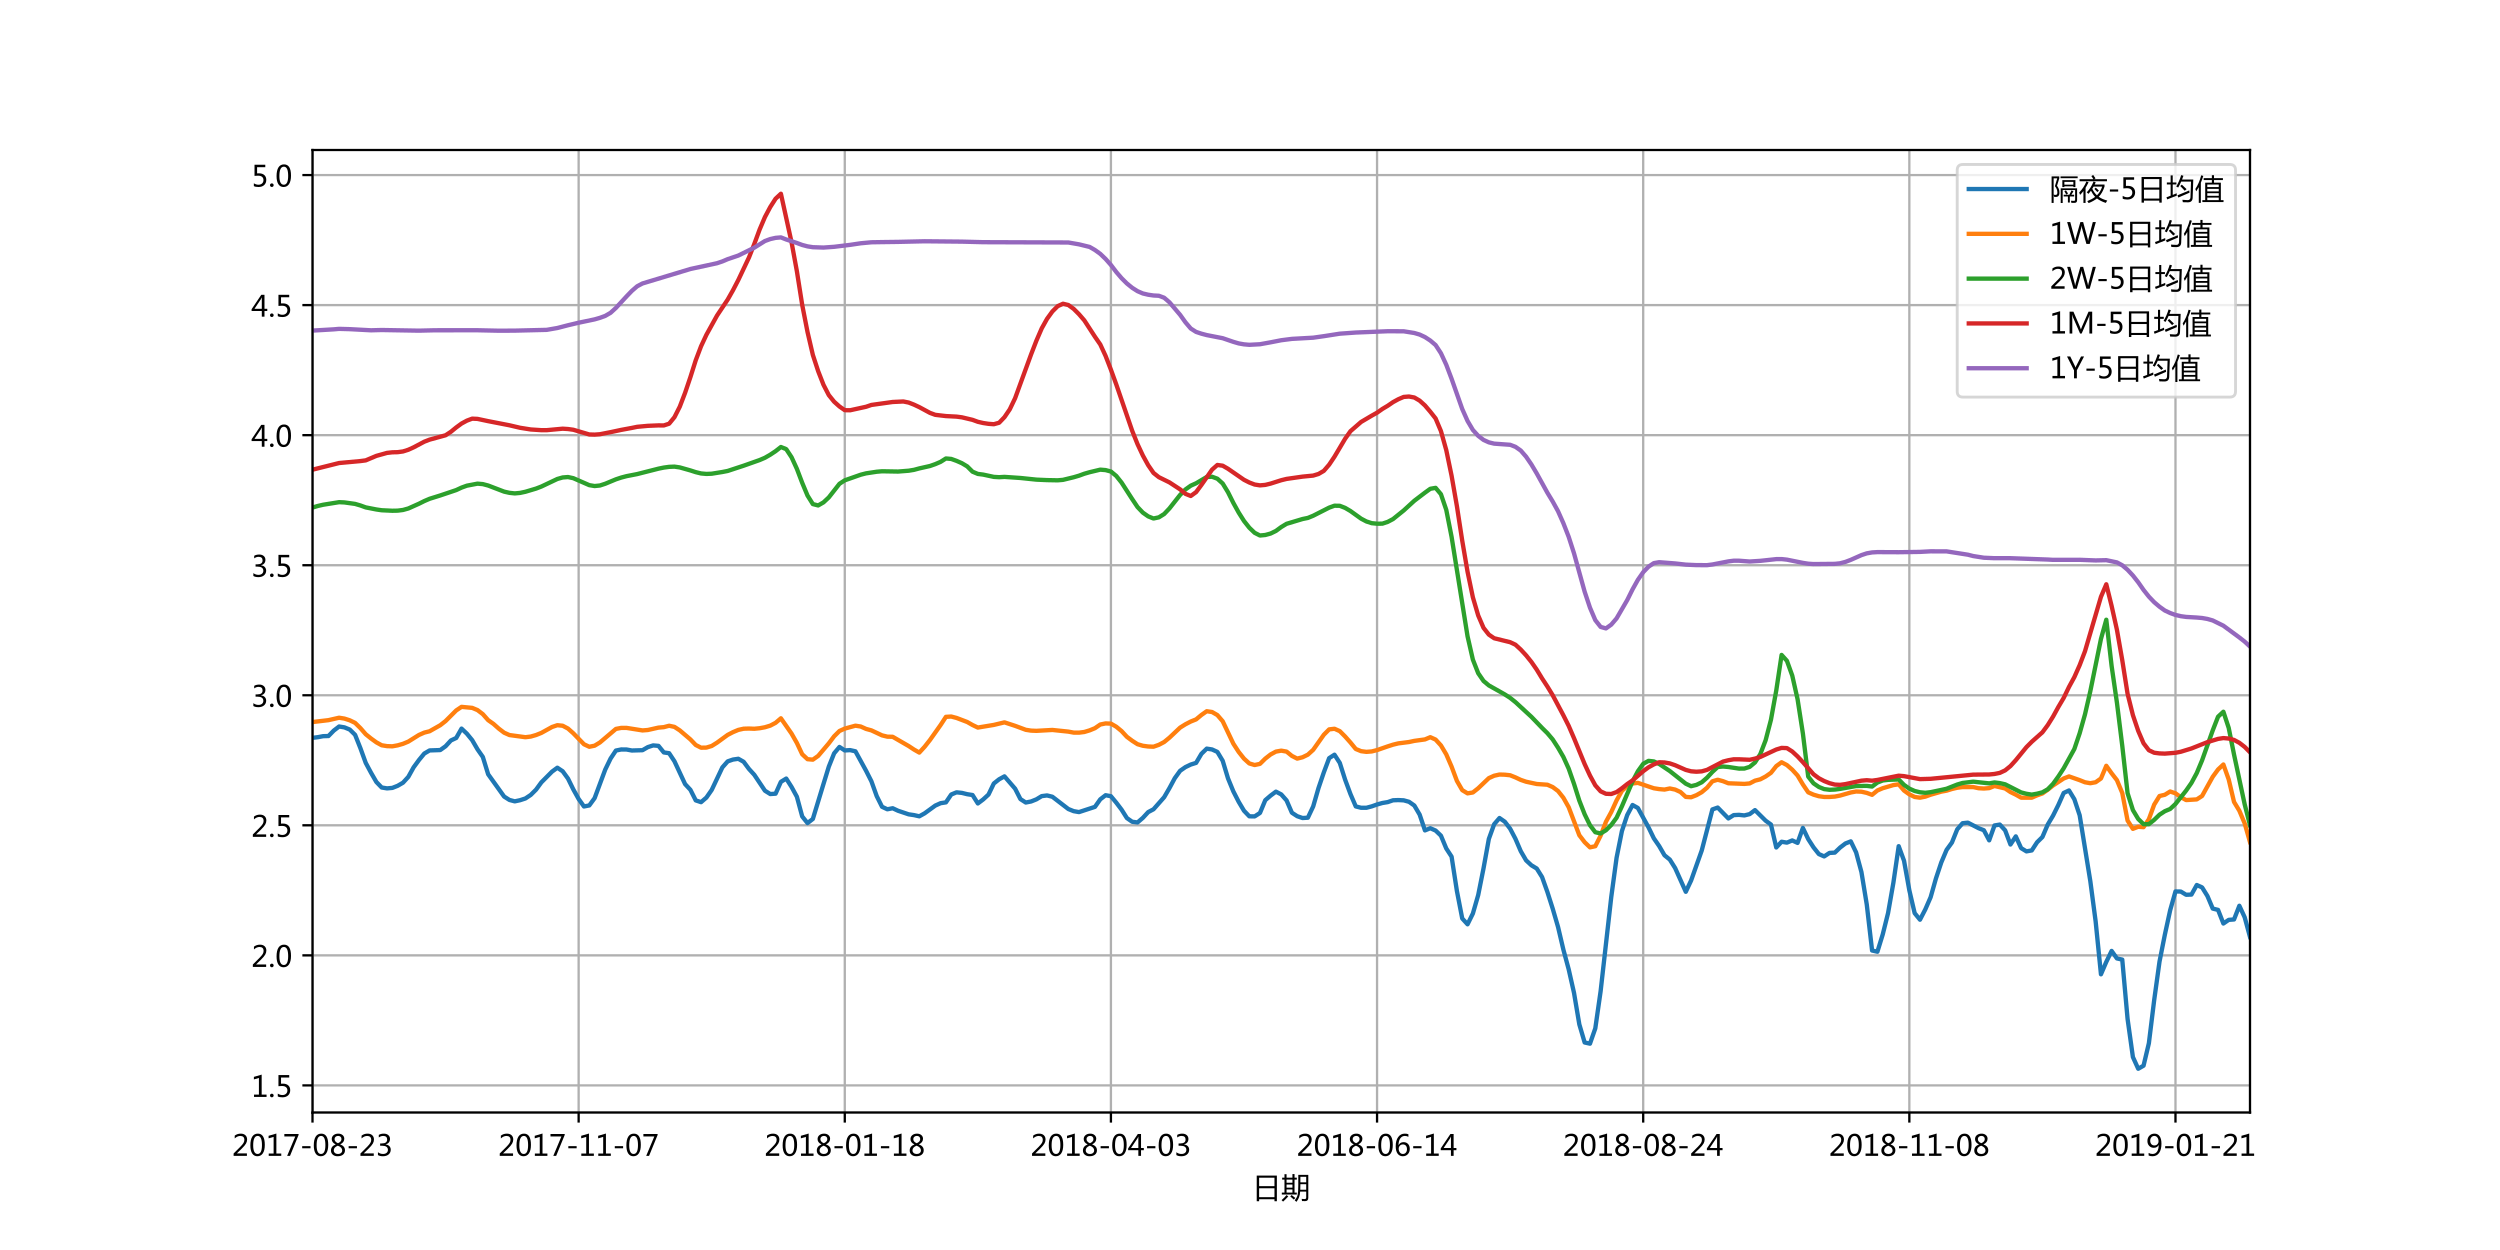 <?xml version="1.0" encoding="utf-8" standalone="no"?>
<!DOCTYPE svg PUBLIC "-//W3C//DTD SVG 1.1//EN"
  "http://www.w3.org/Graphics/SVG/1.1/DTD/svg11.dtd">
<!-- Created with matplotlib (http://matplotlib.org/) -->
<svg height="432pt" version="1.1" viewBox="0 0 864 432" width="864pt" xmlns="http://www.w3.org/2000/svg" xmlns:xlink="http://www.w3.org/1999/xlink">
 <defs>
  <style type="text/css">
*{stroke-linecap:butt;stroke-linejoin:round;}
  </style>
 </defs>
 <g id="figure_1">
  <g id="patch_1">
   <path d="M 0 432 
L 864 432 
L 864 0 
L 0 0 
z
" style="fill:#ffffff;"/>
  </g>
  <g id="axes_1">
   <g id="patch_2">
    <path d="M 108 384.48 
L 777.6 384.48 
L 777.6 51.84 
L 108 51.84 
z
" style="fill:#ffffff;"/>
   </g>
   <g id="matplotlib.axis_1">
    <g id="xtick_1">
     <g id="line2d_1">
      <path clip-path="url(#pd33cf5fc2d)" d="M 108 384.48 
L 108 51.84 
" style="fill:none;stroke:#b0b0b0;stroke-linecap:square;stroke-width:0.8;"/>
     </g>
     <g id="line2d_2">
      <defs>
       <path d="M 0 0 
L 0 3.5 
" id="mc2dd4a4b6b" style="stroke:#000000;stroke-width:0.8;"/>
      </defs>
      <g>
       <use style="stroke:#000000;stroke-width:0.8;" x="108" xlink:href="#mc2dd4a4b6b" y="384.48"/>
      </g>
     </g>
     <g id="text_1">
      <!-- 2017-08-23 -->
      <defs>
       <path d="M 51.172 0 
L 5.172 0 
L 5.172 8.297 
L 27.156 30.219 
Q 36.234 39.312 39.312 44.609 
Q 42.391 49.906 42.391 55.562 
Q 42.391 62.016 38.766 65.453 
Q 35.156 68.891 28.328 68.891 
Q 18.219 68.891 9.031 60.297 
L 9.031 70.016 
Q 17.969 76.906 29.828 76.906 
Q 40.047 76.906 45.953 71.391 
Q 51.859 65.875 51.859 56.547 
Q 51.859 49.516 48.062 42.75 
Q 44.281 35.984 33.734 25.531 
L 16.5 8.688 
L 16.5 8.5 
L 51.172 8.5 
z
" id="MicrosoftYaHei-32"/>
       <path d="M 4.438 36.328 
Q 4.438 56.344 11.078 66.625 
Q 17.719 76.906 30.328 76.906 
Q 54.344 76.906 54.344 38.141 
Q 54.344 19 47.578 8.859 
Q 40.828 -1.266 28.609 -1.266 
Q 17.094 -1.266 10.766 8.344 
Q 4.438 17.969 4.438 36.328 
z
M 14.203 36.766 
Q 14.203 6.641 29.5 6.641 
Q 44.531 6.641 44.531 37.25 
Q 44.531 68.953 29.781 68.953 
Q 14.203 68.953 14.203 36.766 
z
" id="MicrosoftYaHei-30"/>
       <path d="M 52.594 0 
L 9.234 0 
L 9.234 8.25 
L 26.172 8.25 
L 26.172 65.672 
L 8.797 60.641 
L 8.797 69.438 
L 35.688 77.25 
L 35.688 8.25 
L 52.594 8.25 
z
" id="MicrosoftYaHei-31"/>
       <path d="M 53.766 72.312 
L 24.172 0 
L 14.266 0 
L 42.391 67.188 
L 4.594 67.188 
L 4.594 75.641 
L 53.766 75.641 
z
" id="MicrosoftYaHei-37"/>
       <path d="M 36.375 26.266 
L 7.625 26.266 
L 7.625 33.641 
L 36.375 33.641 
z
" id="MicrosoftYaHei-2d"/>
       <path d="M 21.391 39.797 
Q 7.859 46.094 7.859 58.062 
Q 7.859 66.406 14.203 71.656 
Q 20.562 76.906 30.422 76.906 
Q 39.453 76.906 45.312 71.969 
Q 51.172 67.047 51.172 59.234 
Q 51.172 46.625 37.062 39.844 
L 37.062 39.656 
Q 53.609 33.688 53.609 19.344 
Q 53.609 9.906 46.797 4.312 
Q 39.984 -1.266 27.781 -1.266 
Q 17.781 -1.266 11.469 4.25 
Q 5.172 9.766 5.172 18.562 
Q 5.172 33.016 21.391 39.594 
z
M 41.5 58.109 
Q 41.5 63.188 38.328 66.109 
Q 35.156 69.047 29.734 69.047 
Q 24.656 69.047 21.094 65.984 
Q 17.531 62.938 17.531 58.203 
Q 17.531 48.734 29.391 43.797 
Q 41.5 48.828 41.5 58.109 
z
M 28.812 35.25 
Q 14.797 29.594 14.797 19.047 
Q 14.797 13.578 18.891 10.062 
Q 23 6.547 29.594 6.547 
Q 35.984 6.547 39.984 10.031 
Q 44 13.531 44 18.75 
Q 44 29.734 28.812 35.25 
z
" id="MicrosoftYaHei-38"/>
       <path d="M 6.984 12.641 
Q 14.75 6.641 24.516 6.641 
Q 32.328 6.641 36.891 10.469 
Q 41.453 14.312 41.453 20.75 
Q 41.453 35.109 20.906 35.109 
L 14.594 35.109 
L 14.594 43.016 
L 20.609 43.016 
Q 38.812 43.016 38.812 56.5 
Q 38.812 68.953 24.906 68.953 
Q 16.938 68.953 9.906 63.578 
L 9.906 72.609 
Q 17.328 76.906 27.25 76.906 
Q 36.922 76.906 42.781 71.844 
Q 48.641 66.797 48.641 58.734 
Q 48.641 43.891 33.5 39.656 
L 33.5 39.453 
Q 41.703 38.578 46.453 33.672 
Q 51.219 28.766 51.219 21.438 
Q 51.219 11.234 43.875 4.984 
Q 36.531 -1.266 24.312 -1.266 
Q 13.578 -1.266 6.984 2.734 
z
" id="MicrosoftYaHei-33"/>
      </defs>
      <g transform="translate(80.217 399.474)scale(0.1 -0.1)">
       <use xlink:href="#MicrosoftYaHei-32"/>
       <use x="58.643" xlink:href="#MicrosoftYaHei-30"/>
       <use x="117.285" xlink:href="#MicrosoftYaHei-31"/>
       <use x="175.928" xlink:href="#MicrosoftYaHei-37"/>
       <use x="234.57" xlink:href="#MicrosoftYaHei-2d"/>
       <use x="277.832" xlink:href="#MicrosoftYaHei-30"/>
       <use x="336.475" xlink:href="#MicrosoftYaHei-38"/>
       <use x="395.117" xlink:href="#MicrosoftYaHei-2d"/>
       <use x="438.379" xlink:href="#MicrosoftYaHei-32"/>
       <use x="497.021" xlink:href="#MicrosoftYaHei-33"/>
      </g>
     </g>
    </g>
    <g id="xtick_2">
     <g id="line2d_3">
      <path clip-path="url(#pd33cf5fc2d)" d="M 199.978 384.48 
L 199.978 51.84 
" style="fill:none;stroke:#b0b0b0;stroke-linecap:square;stroke-width:0.8;"/>
     </g>
     <g id="line2d_4">
      <g>
       <use style="stroke:#000000;stroke-width:0.8;" x="199.978" xlink:href="#mc2dd4a4b6b" y="384.48"/>
      </g>
     </g>
     <g id="text_2">
      <!-- 2017-11-07 -->
      <g transform="translate(172.195 399.474)scale(0.1 -0.1)">
       <use xlink:href="#MicrosoftYaHei-32"/>
       <use x="58.643" xlink:href="#MicrosoftYaHei-30"/>
       <use x="117.285" xlink:href="#MicrosoftYaHei-31"/>
       <use x="175.928" xlink:href="#MicrosoftYaHei-37"/>
       <use x="234.57" xlink:href="#MicrosoftYaHei-2d"/>
       <use x="277.832" xlink:href="#MicrosoftYaHei-31"/>
       <use x="336.475" xlink:href="#MicrosoftYaHei-31"/>
       <use x="395.117" xlink:href="#MicrosoftYaHei-2d"/>
       <use x="438.379" xlink:href="#MicrosoftYaHei-30"/>
       <use x="497.021" xlink:href="#MicrosoftYaHei-37"/>
      </g>
     </g>
    </g>
    <g id="xtick_3">
     <g id="line2d_5">
      <path clip-path="url(#pd33cf5fc2d)" d="M 291.956 384.48 
L 291.956 51.84 
" style="fill:none;stroke:#b0b0b0;stroke-linecap:square;stroke-width:0.8;"/>
     </g>
     <g id="line2d_6">
      <g>
       <use style="stroke:#000000;stroke-width:0.8;" x="291.956" xlink:href="#mc2dd4a4b6b" y="384.48"/>
      </g>
     </g>
     <g id="text_3">
      <!-- 2018-01-18 -->
      <g transform="translate(264.173 399.474)scale(0.1 -0.1)">
       <use xlink:href="#MicrosoftYaHei-32"/>
       <use x="58.643" xlink:href="#MicrosoftYaHei-30"/>
       <use x="117.285" xlink:href="#MicrosoftYaHei-31"/>
       <use x="175.928" xlink:href="#MicrosoftYaHei-38"/>
       <use x="234.57" xlink:href="#MicrosoftYaHei-2d"/>
       <use x="277.832" xlink:href="#MicrosoftYaHei-30"/>
       <use x="336.475" xlink:href="#MicrosoftYaHei-31"/>
       <use x="395.117" xlink:href="#MicrosoftYaHei-2d"/>
       <use x="438.379" xlink:href="#MicrosoftYaHei-31"/>
       <use x="497.021" xlink:href="#MicrosoftYaHei-38"/>
      </g>
     </g>
    </g>
    <g id="xtick_4">
     <g id="line2d_7">
      <path clip-path="url(#pd33cf5fc2d)" d="M 383.934 384.48 
L 383.934 51.84 
" style="fill:none;stroke:#b0b0b0;stroke-linecap:square;stroke-width:0.8;"/>
     </g>
     <g id="line2d_8">
      <g>
       <use style="stroke:#000000;stroke-width:0.8;" x="383.934" xlink:href="#mc2dd4a4b6b" y="384.48"/>
      </g>
     </g>
     <g id="text_4">
      <!-- 2018-04-03 -->
      <defs>
       <path d="M 55.078 19.625 
L 45.406 19.625 
L 45.406 0 
L 36.141 0 
L 36.141 19.625 
L 0.875 19.625 
L 0.875 25.828 
L 34.328 75.641 
L 45.406 75.641 
L 45.406 27.203 
L 55.078 27.203 
z
M 36.141 27.203 
L 36.141 58.891 
Q 36.141 62.25 36.328 66.656 
L 36.141 66.656 
Q 35.453 64.797 33.25 60.844 
L 10.75 27.203 
z
" id="MicrosoftYaHei-34"/>
      </defs>
      <g transform="translate(356.151 399.474)scale(0.1 -0.1)">
       <use xlink:href="#MicrosoftYaHei-32"/>
       <use x="58.643" xlink:href="#MicrosoftYaHei-30"/>
       <use x="117.285" xlink:href="#MicrosoftYaHei-31"/>
       <use x="175.928" xlink:href="#MicrosoftYaHei-38"/>
       <use x="234.57" xlink:href="#MicrosoftYaHei-2d"/>
       <use x="277.832" xlink:href="#MicrosoftYaHei-30"/>
       <use x="336.475" xlink:href="#MicrosoftYaHei-34"/>
       <use x="395.117" xlink:href="#MicrosoftYaHei-2d"/>
       <use x="438.379" xlink:href="#MicrosoftYaHei-30"/>
       <use x="497.021" xlink:href="#MicrosoftYaHei-33"/>
      </g>
     </g>
    </g>
    <g id="xtick_5">
     <g id="line2d_9">
      <path clip-path="url(#pd33cf5fc2d)" d="M 475.912 384.48 
L 475.912 51.84 
" style="fill:none;stroke:#b0b0b0;stroke-linecap:square;stroke-width:0.8;"/>
     </g>
     <g id="line2d_10">
      <g>
       <use style="stroke:#000000;stroke-width:0.8;" x="475.912" xlink:href="#mc2dd4a4b6b" y="384.48"/>
      </g>
     </g>
     <g id="text_5">
      <!-- 2018-06-14 -->
      <defs>
       <path d="M 49.703 65.922 
Q 43.797 68.953 37.359 68.953 
Q 27.547 68.953 21.578 60.406 
Q 15.625 51.859 15.531 37.062 
L 15.766 37.062 
Q 21.141 47.469 32.906 47.469 
Q 42.719 47.469 48.578 41.062 
Q 54.438 34.672 54.438 24.078 
Q 54.438 12.984 47.672 5.859 
Q 40.922 -1.266 30.422 -1.266 
Q 18.891 -1.266 12.328 7.734 
Q 5.766 16.75 5.766 33.297 
Q 5.766 53.328 14.375 65.109 
Q 23 76.906 37.062 76.906 
Q 45.125 76.906 49.703 74.703 
z
M 16.109 24.75 
Q 16.109 17.281 20.094 11.953 
Q 24.078 6.641 30.672 6.641 
Q 36.922 6.641 40.828 11.234 
Q 44.734 15.828 44.734 23.047 
Q 44.734 30.859 41.047 35.203 
Q 37.359 39.547 30.562 39.547 
Q 24.125 39.547 20.109 35.156 
Q 16.109 30.766 16.109 24.75 
z
" id="MicrosoftYaHei-36"/>
      </defs>
      <g transform="translate(448.129 399.474)scale(0.1 -0.1)">
       <use xlink:href="#MicrosoftYaHei-32"/>
       <use x="58.643" xlink:href="#MicrosoftYaHei-30"/>
       <use x="117.285" xlink:href="#MicrosoftYaHei-31"/>
       <use x="175.928" xlink:href="#MicrosoftYaHei-38"/>
       <use x="234.57" xlink:href="#MicrosoftYaHei-2d"/>
       <use x="277.832" xlink:href="#MicrosoftYaHei-30"/>
       <use x="336.475" xlink:href="#MicrosoftYaHei-36"/>
       <use x="395.117" xlink:href="#MicrosoftYaHei-2d"/>
       <use x="438.379" xlink:href="#MicrosoftYaHei-31"/>
       <use x="497.021" xlink:href="#MicrosoftYaHei-34"/>
      </g>
     </g>
    </g>
    <g id="xtick_6">
     <g id="line2d_11">
      <path clip-path="url(#pd33cf5fc2d)" d="M 567.89 384.48 
L 567.89 51.84 
" style="fill:none;stroke:#b0b0b0;stroke-linecap:square;stroke-width:0.8;"/>
     </g>
     <g id="line2d_12">
      <g>
       <use style="stroke:#000000;stroke-width:0.8;" x="567.89" xlink:href="#mc2dd4a4b6b" y="384.48"/>
      </g>
     </g>
     <g id="text_6">
      <!-- 2018-08-24 -->
      <g transform="translate(540.107 399.474)scale(0.1 -0.1)">
       <use xlink:href="#MicrosoftYaHei-32"/>
       <use x="58.643" xlink:href="#MicrosoftYaHei-30"/>
       <use x="117.285" xlink:href="#MicrosoftYaHei-31"/>
       <use x="175.928" xlink:href="#MicrosoftYaHei-38"/>
       <use x="234.57" xlink:href="#MicrosoftYaHei-2d"/>
       <use x="277.832" xlink:href="#MicrosoftYaHei-30"/>
       <use x="336.475" xlink:href="#MicrosoftYaHei-38"/>
       <use x="395.117" xlink:href="#MicrosoftYaHei-2d"/>
       <use x="438.379" xlink:href="#MicrosoftYaHei-32"/>
       <use x="497.021" xlink:href="#MicrosoftYaHei-34"/>
      </g>
     </g>
    </g>
    <g id="xtick_7">
     <g id="line2d_13">
      <path clip-path="url(#pd33cf5fc2d)" d="M 659.868 384.48 
L 659.868 51.84 
" style="fill:none;stroke:#b0b0b0;stroke-linecap:square;stroke-width:0.8;"/>
     </g>
     <g id="line2d_14">
      <g>
       <use style="stroke:#000000;stroke-width:0.8;" x="659.868" xlink:href="#mc2dd4a4b6b" y="384.48"/>
      </g>
     </g>
     <g id="text_7">
      <!-- 2018-11-08 -->
      <g transform="translate(632.085 399.474)scale(0.1 -0.1)">
       <use xlink:href="#MicrosoftYaHei-32"/>
       <use x="58.643" xlink:href="#MicrosoftYaHei-30"/>
       <use x="117.285" xlink:href="#MicrosoftYaHei-31"/>
       <use x="175.928" xlink:href="#MicrosoftYaHei-38"/>
       <use x="234.57" xlink:href="#MicrosoftYaHei-2d"/>
       <use x="277.832" xlink:href="#MicrosoftYaHei-31"/>
       <use x="336.475" xlink:href="#MicrosoftYaHei-31"/>
       <use x="395.117" xlink:href="#MicrosoftYaHei-2d"/>
       <use x="438.379" xlink:href="#MicrosoftYaHei-30"/>
       <use x="497.021" xlink:href="#MicrosoftYaHei-38"/>
      </g>
     </g>
    </g>
    <g id="xtick_8">
     <g id="line2d_15">
      <path clip-path="url(#pd33cf5fc2d)" d="M 751.846 384.48 
L 751.846 51.84 
" style="fill:none;stroke:#b0b0b0;stroke-linecap:square;stroke-width:0.8;"/>
     </g>
     <g id="line2d_16">
      <g>
       <use style="stroke:#000000;stroke-width:0.8;" x="751.846" xlink:href="#mc2dd4a4b6b" y="384.48"/>
      </g>
     </g>
     <g id="text_8">
      <!-- 2019-01-21 -->
      <defs>
       <path d="M 9.031 10.25 
Q 15.281 6.641 22.516 6.641 
Q 32.672 6.641 38.25 14.641 
Q 43.844 22.656 43.844 37.406 
Q 43.75 37.312 43.656 37.406 
Q 38.672 27.938 26.906 27.938 
Q 17.391 27.938 11.141 34.469 
Q 4.891 41.016 4.891 51.469 
Q 4.891 62.594 11.719 69.75 
Q 18.562 76.906 29.438 76.906 
Q 40.719 76.906 47.062 68.047 
Q 53.422 59.188 53.422 42.234 
Q 53.422 21.297 45.219 10.016 
Q 37.016 -1.266 22.516 -1.266 
Q 14.547 -1.266 9.031 1.312 
z
M 14.547 52.688 
Q 14.547 45.062 18.453 40.594 
Q 22.359 36.141 29.25 36.141 
Q 35.203 36.141 39.25 40.203 
Q 43.312 44.281 43.312 50.094 
Q 43.312 58.25 39.281 63.594 
Q 35.25 68.953 28.656 68.953 
Q 22.562 68.953 18.547 64.312 
Q 14.547 59.672 14.547 52.688 
z
" id="MicrosoftYaHei-39"/>
      </defs>
      <g transform="translate(724.063 399.474)scale(0.1 -0.1)">
       <use xlink:href="#MicrosoftYaHei-32"/>
       <use x="58.643" xlink:href="#MicrosoftYaHei-30"/>
       <use x="117.285" xlink:href="#MicrosoftYaHei-31"/>
       <use x="175.928" xlink:href="#MicrosoftYaHei-39"/>
       <use x="234.57" xlink:href="#MicrosoftYaHei-2d"/>
       <use x="277.832" xlink:href="#MicrosoftYaHei-30"/>
       <use x="336.475" xlink:href="#MicrosoftYaHei-31"/>
       <use x="395.117" xlink:href="#MicrosoftYaHei-2d"/>
       <use x="438.379" xlink:href="#MicrosoftYaHei-32"/>
       <use x="497.021" xlink:href="#MicrosoftYaHei-31"/>
      </g>
     </g>
    </g>
    <g id="text_9">
     <!-- 日期 -->
     <defs>
      <path d="M 15.234 76.703 
L 84.859 76.703 
L 84.859 -11.969 
L 76.562 -11.969 
L 76.562 -5.031 
L 23.531 -5.031 
L 23.531 -11.969 
L 15.234 -11.969 
z
M 23.531 32.859 
L 23.531 2.094 
L 76.562 2.094 
L 76.562 32.859 
z
M 23.531 69.391 
L 23.531 40.188 
L 76.562 40.188 
L 76.562 69.391 
z
" id="MicrosoftYaHei-65e5"/>
      <path d="M 58.891 79.156 
L 93.453 79.156 
L 93.453 -0.047 
Q 93.453 -11.578 82.516 -11.578 
Q 77.047 -11.578 71.781 -11.281 
Q 71.391 -8.062 70.609 -3.766 
Q 77.734 -4.438 80.859 -4.438 
Q 86.234 -4.438 86.234 0.922 
L 86.234 21.438 
L 65.328 21.438 
Q 64.266 0.047 52.344 -14.109 
Q 49.703 -11.375 46.484 -8.641 
Q 54.391 0.438 56.547 10.203 
Q 58.891 19.578 58.891 42.828 
z
M 1.953 17.828 
L 11.141 17.828 
L 11.141 62.938 
L 3.125 62.938 
L 3.125 69.578 
L 11.141 69.578 
L 11.141 81.5 
L 18.359 81.5 
L 18.359 69.578 
L 38.672 69.578 
L 38.672 81.891 
L 45.906 81.891 
L 45.906 69.578 
L 53.812 69.578 
L 53.812 62.938 
L 45.906 62.938 
L 45.906 17.828 
L 53.719 17.828 
L 53.719 11.188 
L 1.953 11.188 
z
M 65.766 27.875 
L 86.234 27.875 
L 86.234 47.016 
L 66.109 47.016 
Q 66.219 34.422 65.766 27.875 
z
M 86.234 72.516 
L 66.109 72.516 
L 66.109 53.469 
L 86.234 53.469 
z
M 18.359 17.828 
L 38.672 17.828 
L 38.672 28.766 
L 18.359 28.766 
z
M 18.359 35.016 
L 38.672 35.016 
L 38.672 45.844 
L 18.359 45.844 
z
M 18.359 52.094 
L 38.672 52.094 
L 38.672 62.938 
L 18.359 62.938 
z
M 18.359 9.328 
L 24.312 4.641 
Q 14.453 -6 6.344 -13.234 
Q 4.297 -10.891 1.172 -8.062 
Q 10.453 -0.141 18.359 9.328 
z
M 31.156 4.734 
L 35.844 9.516 
Q 42.672 4.438 48.734 -0.734 
L 43.562 -6.297 
Q 38.094 -0.828 31.156 4.734 
z
" id="MicrosoftYaHei-671f"/>
     </defs>
     <g transform="translate(432.8 413.953)scale(0.1 -0.1)">
      <use xlink:href="#MicrosoftYaHei-65e5"/>
      <use x="100" xlink:href="#MicrosoftYaHei-671f"/>
     </g>
    </g>
   </g>
   <g id="matplotlib.axis_2">
    <g id="ytick_1">
     <g id="line2d_17">
      <path clip-path="url(#pd33cf5fc2d)" d="M 108 375.113 
L 777.6 375.113 
" style="fill:none;stroke:#b0b0b0;stroke-linecap:square;stroke-width:0.8;"/>
     </g>
     <g id="line2d_18">
      <defs>
       <path d="M 0 0 
L -3.5 0 
" id="m026942f147" style="stroke:#000000;stroke-width:0.8;"/>
      </defs>
      <g>
       <use style="stroke:#000000;stroke-width:0.8;" x="108" xlink:href="#m026942f147" y="375.113"/>
      </g>
     </g>
     <g id="text_10">
      <!-- 1.5 -->
      <defs>
       <path d="M 5.812 5.031 
Q 5.812 7.672 7.609 9.469 
Q 9.422 11.281 12.109 11.281 
Q 14.844 11.281 16.641 9.453 
Q 18.453 7.625 18.453 5.031 
Q 18.453 2.484 16.641 0.656 
Q 14.844 -1.172 12.062 -1.172 
Q 9.375 -1.172 7.594 0.656 
Q 5.812 2.484 5.812 5.031 
z
" id="MicrosoftYaHei-2e"/>
       <path d="M 8.641 11.625 
Q 16.266 6.641 24.516 6.641 
Q 32.328 6.641 37.109 11 
Q 41.891 15.375 41.891 22.609 
Q 41.891 29.891 37.031 33.891 
Q 32.172 37.891 22.953 37.891 
Q 18.5 37.891 10.984 37.203 
L 10.984 75.641 
L 48.188 75.641 
L 48.188 67.188 
L 19.875 67.188 
L 19.875 45.797 
Q 24.125 46.047 26.266 46.047 
Q 38.234 46.047 44.922 39.984 
Q 51.609 33.938 51.609 23.297 
Q 51.609 12.312 44.422 5.516 
Q 37.25 -1.266 24.609 -1.266 
Q 14.016 -1.266 8.641 1.859 
z
" id="MicrosoftYaHei-35"/>
      </defs>
      <g transform="translate(86.864 379.11)scale(0.1 -0.1)">
       <use xlink:href="#MicrosoftYaHei-31"/>
       <use x="58.643" xlink:href="#MicrosoftYaHei-2e"/>
       <use x="82.715" xlink:href="#MicrosoftYaHei-35"/>
      </g>
     </g>
    </g>
    <g id="ytick_2">
     <g id="line2d_19">
      <path clip-path="url(#pd33cf5fc2d)" d="M 108 330.169 
L 777.6 330.169 
" style="fill:none;stroke:#b0b0b0;stroke-linecap:square;stroke-width:0.8;"/>
     </g>
     <g id="line2d_20">
      <g>
       <use style="stroke:#000000;stroke-width:0.8;" x="108" xlink:href="#m026942f147" y="330.169"/>
      </g>
     </g>
     <g id="text_11">
      <!-- 2.0 -->
      <g transform="translate(86.864 334.166)scale(0.1 -0.1)">
       <use xlink:href="#MicrosoftYaHei-32"/>
       <use x="58.643" xlink:href="#MicrosoftYaHei-2e"/>
       <use x="82.715" xlink:href="#MicrosoftYaHei-30"/>
      </g>
     </g>
    </g>
    <g id="ytick_3">
     <g id="line2d_21">
      <path clip-path="url(#pd33cf5fc2d)" d="M 108 285.225 
L 777.6 285.225 
" style="fill:none;stroke:#b0b0b0;stroke-linecap:square;stroke-width:0.8;"/>
     </g>
     <g id="line2d_22">
      <g>
       <use style="stroke:#000000;stroke-width:0.8;" x="108" xlink:href="#m026942f147" y="285.225"/>
      </g>
     </g>
     <g id="text_12">
      <!-- 2.5 -->
      <g transform="translate(86.864 289.222)scale(0.1 -0.1)">
       <use xlink:href="#MicrosoftYaHei-32"/>
       <use x="58.643" xlink:href="#MicrosoftYaHei-2e"/>
       <use x="82.715" xlink:href="#MicrosoftYaHei-35"/>
      </g>
     </g>
    </g>
    <g id="ytick_4">
     <g id="line2d_23">
      <path clip-path="url(#pd33cf5fc2d)" d="M 108 240.281 
L 777.6 240.281 
" style="fill:none;stroke:#b0b0b0;stroke-linecap:square;stroke-width:0.8;"/>
     </g>
     <g id="line2d_24">
      <g>
       <use style="stroke:#000000;stroke-width:0.8;" x="108" xlink:href="#m026942f147" y="240.281"/>
      </g>
     </g>
     <g id="text_13">
      <!-- 3.0 -->
      <g transform="translate(86.864 244.278)scale(0.1 -0.1)">
       <use xlink:href="#MicrosoftYaHei-33"/>
       <use x="58.643" xlink:href="#MicrosoftYaHei-2e"/>
       <use x="82.715" xlink:href="#MicrosoftYaHei-30"/>
      </g>
     </g>
    </g>
    <g id="ytick_5">
     <g id="line2d_25">
      <path clip-path="url(#pd33cf5fc2d)" d="M 108 195.338 
L 777.6 195.338 
" style="fill:none;stroke:#b0b0b0;stroke-linecap:square;stroke-width:0.8;"/>
     </g>
     <g id="line2d_26">
      <g>
       <use style="stroke:#000000;stroke-width:0.8;" x="108" xlink:href="#m026942f147" y="195.338"/>
      </g>
     </g>
     <g id="text_14">
      <!-- 3.5 -->
      <g transform="translate(86.864 199.334)scale(0.1 -0.1)">
       <use xlink:href="#MicrosoftYaHei-33"/>
       <use x="58.643" xlink:href="#MicrosoftYaHei-2e"/>
       <use x="82.715" xlink:href="#MicrosoftYaHei-35"/>
      </g>
     </g>
    </g>
    <g id="ytick_6">
     <g id="line2d_27">
      <path clip-path="url(#pd33cf5fc2d)" d="M 108 150.394 
L 777.6 150.394 
" style="fill:none;stroke:#b0b0b0;stroke-linecap:square;stroke-width:0.8;"/>
     </g>
     <g id="line2d_28">
      <g>
       <use style="stroke:#000000;stroke-width:0.8;" x="108" xlink:href="#m026942f147" y="150.394"/>
      </g>
     </g>
     <g id="text_15">
      <!-- 4.0 -->
      <g transform="translate(86.864 154.391)scale(0.1 -0.1)">
       <use xlink:href="#MicrosoftYaHei-34"/>
       <use x="58.643" xlink:href="#MicrosoftYaHei-2e"/>
       <use x="82.715" xlink:href="#MicrosoftYaHei-30"/>
      </g>
     </g>
    </g>
    <g id="ytick_7">
     <g id="line2d_29">
      <path clip-path="url(#pd33cf5fc2d)" d="M 108 105.45 
L 777.6 105.45 
" style="fill:none;stroke:#b0b0b0;stroke-linecap:square;stroke-width:0.8;"/>
     </g>
     <g id="line2d_30">
      <g>
       <use style="stroke:#000000;stroke-width:0.8;" x="108" xlink:href="#m026942f147" y="105.45"/>
      </g>
     </g>
     <g id="text_16">
      <!-- 4.5 -->
      <g transform="translate(86.864 109.447)scale(0.1 -0.1)">
       <use xlink:href="#MicrosoftYaHei-34"/>
       <use x="58.643" xlink:href="#MicrosoftYaHei-2e"/>
       <use x="82.715" xlink:href="#MicrosoftYaHei-35"/>
      </g>
     </g>
    </g>
    <g id="ytick_8">
     <g id="line2d_31">
      <path clip-path="url(#pd33cf5fc2d)" d="M 108 60.506 
L 777.6 60.506 
" style="fill:none;stroke:#b0b0b0;stroke-linecap:square;stroke-width:0.8;"/>
     </g>
     <g id="line2d_32">
      <g>
       <use style="stroke:#000000;stroke-width:0.8;" x="108" xlink:href="#m026942f147" y="60.506"/>
      </g>
     </g>
     <g id="text_17">
      <!-- 5.0 -->
      <g transform="translate(86.864 64.503)scale(0.1 -0.1)">
       <use xlink:href="#MicrosoftYaHei-35"/>
       <use x="58.643" xlink:href="#MicrosoftYaHei-2e"/>
       <use x="82.715" xlink:href="#MicrosoftYaHei-30"/>
      </g>
     </g>
    </g>
   </g>
   <g id="line2d_33">
    <path clip-path="url(#pd33cf5fc2d)" d="M 108 254.996 
L 109.84 254.771 
L 111.679 254.421 
L 113.519 254.367 
L 115.358 252.488 
L 117.198 251.077 
L 119.037 251.382 
L 120.877 252.138 
L 122.716 253.953 
L 124.556 258.573 
L 126.396 263.652 
L 128.235 267.077 
L 130.075 270.259 
L 131.914 272.164 
L 133.754 272.461 
L 135.593 272.299 
L 137.433 271.571 
L 139.273 270.502 
L 141.112 268.488 
L 142.952 265.18 
L 144.791 262.663 
L 146.631 260.425 
L 148.47 259.347 
L 152.149 259.221 
L 153.989 257.908 
L 155.829 255.904 
L 157.668 255.041 
L 159.508 251.805 
L 161.347 253.549 
L 163.187 255.796 
L 165.026 258.96 
L 166.866 261.603 
L 168.705 267.589 
L 174.224 275.293 
L 176.064 276.461 
L 177.903 276.947 
L 179.743 276.551 
L 181.582 275.949 
L 183.422 274.726 
L 185.262 272.893 
L 187.101 270.376 
L 190.78 266.672 
L 192.62 265.324 
L 194.459 266.547 
L 196.299 269.081 
L 198.138 272.821 
L 199.978 276.129 
L 201.818 278.717 
L 203.657 278.358 
L 205.497 275.841 
L 209.176 265.953 
L 211.015 262.16 
L 212.855 259.391 
L 214.695 259.014 
L 216.534 259.032 
L 218.374 259.373 
L 222.053 259.266 
L 223.892 258.205 
L 225.732 257.612 
L 227.571 257.773 
L 229.411 260.039 
L 231.251 260.308 
L 233.09 263.095 
L 236.769 270.987 
L 238.609 272.964 
L 240.448 276.614 
L 242.288 277.225 
L 244.127 275.643 
L 245.967 273 
L 249.646 265.216 
L 251.486 263.131 
L 253.325 262.502 
L 255.165 262.232 
L 257.004 263.275 
L 258.844 265.756 
L 260.684 267.769 
L 264.363 273.27 
L 266.202 274.421 
L 268.042 274.295 
L 269.881 270.196 
L 271.721 269.072 
L 273.56 271.967 
L 275.4 275.347 
L 277.24 282.16 
L 279.079 284.461 
L 280.919 283.032 
L 284.598 270.933 
L 286.437 264.947 
L 288.277 260.344 
L 290.116 258.151 
L 291.956 259.347 
L 293.796 259.239 
L 295.635 259.652 
L 299.314 266.376 
L 301.154 270.007 
L 302.993 275.14 
L 304.833 278.825 
L 306.673 279.688 
L 308.512 279.329 
L 310.352 280.191 
L 314.031 281.432 
L 315.87 281.702 
L 317.71 282.115 
L 319.549 281.09 
L 323.229 278.412 
L 325.068 277.585 
L 326.908 277.297 
L 328.747 274.582 
L 330.587 273.827 
L 332.426 274.025 
L 334.266 274.475 
L 336.105 274.762 
L 337.945 277.675 
L 339.785 276.29 
L 341.624 274.6 
L 343.464 270.771 
L 345.303 269.315 
L 347.143 268.308 
L 350.822 272.569 
L 352.662 276.164 
L 354.501 277.351 
L 356.341 276.991 
L 358.18 276.254 
L 360.02 275.14 
L 361.859 274.906 
L 363.699 275.356 
L 369.218 279.598 
L 371.057 280.335 
L 372.897 280.659 
L 378.415 278.852 
L 380.255 276.245 
L 382.095 274.825 
L 383.934 275.176 
L 385.774 277.387 
L 387.613 279.814 
L 389.453 282.726 
L 391.292 284.003 
L 393.132 284.236 
L 394.971 282.654 
L 396.811 280.659 
L 398.651 279.688 
L 402.33 275.517 
L 404.169 272.353 
L 406.009 268.938 
L 407.848 266.385 
L 409.688 265.108 
L 411.527 264.227 
L 413.367 263.652 
L 415.207 260.524 
L 417.046 258.726 
L 418.886 259.014 
L 420.725 259.859 
L 422.565 262.933 
L 424.404 269.027 
L 426.244 273.504 
L 428.084 277.099 
L 429.923 280.191 
L 431.763 282.115 
L 433.602 282.151 
L 435.442 280.964 
L 437.281 276.542 
L 439.121 274.96 
L 440.96 273.594 
L 442.8 274.547 
L 444.64 276.632 
L 446.479 280.875 
L 448.319 282.079 
L 450.158 282.708 
L 451.998 282.6 
L 453.837 278.699 
L 455.677 272.335 
L 457.516 266.924 
L 459.356 262.016 
L 461.196 260.83 
L 463.035 263.67 
L 464.875 269.459 
L 466.714 274.421 
L 468.554 278.699 
L 470.393 279.167 
L 472.233 279.167 
L 474.073 278.681 
L 475.912 278.034 
L 477.752 277.513 
L 479.591 277.207 
L 481.431 276.578 
L 483.27 276.506 
L 485.11 276.596 
L 486.949 277.099 
L 488.789 278.394 
L 490.629 281.522 
L 492.468 286.987 
L 494.308 286.232 
L 496.147 287.041 
L 497.987 288.803 
L 499.826 293.225 
L 501.666 296.048 
L 503.505 307.931 
L 505.345 317.423 
L 507.185 319.436 
L 509.024 315.715 
L 510.864 309.333 
L 512.703 300.111 
L 514.543 289.935 
L 516.382 284.848 
L 518.222 282.708 
L 520.062 283.985 
L 521.901 286.394 
L 523.741 289.899 
L 525.58 294.178 
L 527.42 297.342 
L 529.259 299.05 
L 531.099 300.164 
L 532.938 303.113 
L 534.778 308.272 
L 536.618 314.043 
L 538.457 320.353 
L 540.297 328.173 
L 542.136 334.987 
L 543.976 343.131 
L 545.815 354.025 
L 547.655 360.281 
L 549.495 360.695 
L 551.334 355.409 
L 553.174 342.556 
L 556.853 309.98 
L 558.692 296.425 
L 560.532 287.221 
L 562.371 281.684 
L 564.211 278.214 
L 566.051 279.239 
L 569.73 285.944 
L 571.569 289.729 
L 573.409 292.398 
L 575.248 295.58 
L 577.088 297.072 
L 578.927 300.003 
L 582.607 308.2 
L 584.446 304.299 
L 588.125 293.908 
L 591.804 279.742 
L 593.644 279.095 
L 597.323 282.852 
L 599.163 281.702 
L 601.002 281.612 
L 602.842 281.809 
L 604.681 281.36 
L 606.521 279.976 
L 610.2 283.625 
L 612.04 284.956 
L 613.879 292.884 
L 615.719 290.906 
L 617.558 291.212 
L 619.398 290.457 
L 621.237 291.302 
L 623.077 286.142 
L 624.916 289.989 
L 626.756 292.848 
L 628.596 295.167 
L 630.435 295.976 
L 632.275 294.771 
L 634.114 294.663 
L 635.954 292.902 
L 637.793 291.499 
L 639.633 290.78 
L 641.473 294.591 
L 643.312 301.387 
L 645.152 312.587 
L 646.991 328.497 
L 648.831 328.911 
L 650.67 322.942 
L 652.51 315.571 
L 654.349 305.099 
L 656.189 292.443 
L 658.029 297.468 
L 659.868 307.697 
L 661.708 315.589 
L 663.547 317.845 
L 665.387 314.286 
L 667.226 310.07 
L 669.066 303.58 
L 670.905 298.061 
L 672.745 293.711 
L 674.585 291.176 
L 676.424 286.609 
L 678.264 284.506 
L 680.103 284.308 
L 683.782 286.214 
L 685.622 286.933 
L 687.462 290.421 
L 689.301 285.279 
L 691.141 284.973 
L 692.98 286.969 
L 694.82 291.859 
L 696.659 289.054 
L 698.499 293.117 
L 700.338 294.232 
L 702.178 293.908 
L 704.018 291.086 
L 705.857 289.27 
L 707.697 284.973 
L 709.536 281.881 
L 711.376 278.178 
L 713.215 274.043 
L 715.055 273.18 
L 716.895 276.218 
L 718.734 281.773 
L 722.413 304.533 
L 724.253 318.448 
L 726.092 336.713 
L 727.932 332.434 
L 729.771 328.641 
L 731.611 331.23 
L 733.451 331.643 
L 735.29 352.138 
L 737.13 365.315 
L 738.969 369.36 
L 740.809 368.299 
L 742.648 360.551 
L 744.488 345.612 
L 746.327 332.326 
L 748.167 323.05 
L 750.007 314.591 
L 751.846 308.084 
L 753.686 308.12 
L 755.525 309.234 
L 757.365 309.162 
L 759.204 305.863 
L 761.044 306.69 
L 762.884 309.657 
L 764.723 314.007 
L 766.563 314.457 
L 768.402 319.167 
L 770.242 317.908 
L 772.081 317.764 
L 773.921 313.036 
L 775.76 317.009 
L 777.6 323.805 
L 777.6 323.805 
" style="fill:none;stroke:#1f77b4;stroke-linecap:square;stroke-width:1.5;"/>
   </g>
   <g id="line2d_34">
    <path clip-path="url(#pd33cf5fc2d)" d="M 108 249.54 
L 113.519 248.884 
L 117.198 248.048 
L 119.037 248.344 
L 120.877 248.938 
L 122.716 249.827 
L 124.556 251.634 
L 126.396 253.747 
L 128.235 255.23 
L 130.075 256.56 
L 131.914 257.567 
L 133.754 257.863 
L 135.593 257.926 
L 137.433 257.594 
L 139.273 257.063 
L 141.112 256.299 
L 144.791 253.998 
L 146.631 253.189 
L 148.47 252.722 
L 152.149 250.636 
L 153.989 249.198 
L 157.668 245.522 
L 159.508 244.29 
L 163.187 244.641 
L 165.026 245.405 
L 166.866 246.807 
L 168.705 248.884 
L 170.545 250.178 
L 172.385 251.814 
L 174.224 253.216 
L 176.064 254.034 
L 181.582 254.78 
L 183.422 254.556 
L 185.262 254.025 
L 187.101 253.288 
L 190.78 251.248 
L 192.62 250.627 
L 194.459 250.816 
L 196.299 251.787 
L 198.138 253.423 
L 201.818 257.216 
L 203.657 258.079 
L 205.497 257.711 
L 207.336 256.596 
L 212.855 251.913 
L 214.695 251.562 
L 216.534 251.562 
L 222.053 252.434 
L 223.892 252.29 
L 227.571 251.463 
L 229.411 251.302 
L 231.251 250.816 
L 233.09 251.212 
L 234.93 252.416 
L 238.609 255.544 
L 240.448 257.468 
L 242.288 258.403 
L 244.127 258.367 
L 245.967 257.809 
L 247.807 256.659 
L 251.486 253.98 
L 253.325 253.027 
L 255.165 252.254 
L 257.004 251.841 
L 258.844 251.787 
L 260.684 251.859 
L 262.523 251.679 
L 264.363 251.338 
L 266.202 250.78 
L 268.042 249.809 
L 269.881 248.245 
L 273.56 253.531 
L 275.4 256.767 
L 277.24 260.668 
L 279.079 262.376 
L 280.919 262.538 
L 282.758 261.243 
L 286.437 256.893 
L 288.277 254.466 
L 290.116 252.632 
L 291.956 251.805 
L 295.635 250.798 
L 297.475 251.086 
L 299.314 251.913 
L 301.154 252.416 
L 304.833 254.142 
L 306.673 254.591 
L 308.512 254.636 
L 314.031 257.827 
L 315.87 259.041 
L 317.71 260.093 
L 319.549 258.088 
L 321.389 255.751 
L 325.068 250.564 
L 326.908 247.742 
L 328.747 247.634 
L 330.587 248.12 
L 334.266 249.522 
L 336.105 250.564 
L 337.945 251.445 
L 343.464 250.529 
L 347.143 249.648 
L 350.822 250.852 
L 354.501 252.218 
L 356.341 252.506 
L 358.18 252.578 
L 363.699 252.272 
L 369.218 252.848 
L 371.057 253.189 
L 372.897 253.207 
L 374.736 252.973 
L 376.576 252.416 
L 378.415 251.661 
L 380.255 250.394 
L 382.095 250.016 
L 383.934 250.088 
L 385.774 251.149 
L 387.613 252.659 
L 389.453 254.645 
L 391.292 256.012 
L 393.132 257.198 
L 394.971 257.738 
L 396.811 257.989 
L 398.651 258.061 
L 400.49 257.414 
L 402.33 256.443 
L 404.169 254.933 
L 407.848 251.463 
L 409.688 250.313 
L 411.527 249.36 
L 413.367 248.623 
L 415.207 247.095 
L 417.046 245.8 
L 418.886 246.07 
L 420.725 247.131 
L 422.565 249.27 
L 426.244 257.018 
L 428.084 259.859 
L 429.923 262.178 
L 431.763 263.85 
L 433.602 264.389 
L 435.442 263.994 
L 437.281 262.178 
L 439.121 260.74 
L 440.96 259.751 
L 442.8 259.427 
L 444.64 259.751 
L 446.479 261.243 
L 448.319 262.178 
L 450.158 261.711 
L 451.998 260.812 
L 453.837 259.14 
L 457.516 253.926 
L 459.356 252.075 
L 461.196 251.859 
L 463.035 252.686 
L 464.875 254.538 
L 466.714 256.605 
L 468.554 258.852 
L 470.393 259.607 
L 472.233 259.841 
L 474.073 259.697 
L 475.912 259.23 
L 479.591 257.953 
L 481.431 257.36 
L 483.27 256.911 
L 486.949 256.443 
L 488.789 256.048 
L 492.468 255.544 
L 494.308 254.771 
L 496.147 255.598 
L 497.987 257.612 
L 499.826 260.704 
L 501.666 264.947 
L 503.505 269.872 
L 505.345 273.072 
L 507.185 274.187 
L 509.024 273.881 
L 510.864 272.425 
L 514.543 268.92 
L 516.382 268.093 
L 518.222 267.679 
L 520.062 267.733 
L 521.901 267.931 
L 523.741 268.668 
L 525.58 269.531 
L 527.42 270.16 
L 531.099 270.951 
L 534.778 271.203 
L 536.618 272.012 
L 538.457 273.378 
L 540.297 275.697 
L 542.136 278.969 
L 545.815 288.659 
L 547.655 291.068 
L 549.495 292.848 
L 551.334 292.452 
L 553.174 288.803 
L 555.013 284.003 
L 556.853 280.641 
L 558.692 276.614 
L 560.532 273.324 
L 562.371 271.67 
L 564.211 270.771 
L 566.051 270.556 
L 569.73 271.814 
L 571.569 272.425 
L 573.409 272.713 
L 575.248 272.875 
L 577.088 272.497 
L 578.927 272.875 
L 580.767 273.72 
L 582.607 275.409 
L 584.446 275.535 
L 586.286 274.816 
L 588.125 273.773 
L 589.965 272.227 
L 591.804 270.016 
L 593.644 269.477 
L 595.484 269.98 
L 597.323 270.699 
L 601.002 270.843 
L 602.842 270.915 
L 604.681 270.753 
L 606.521 269.8 
L 608.36 269.333 
L 610.2 268.362 
L 612.04 267.086 
L 613.879 264.767 
L 615.719 263.436 
L 617.558 264.407 
L 619.398 266.007 
L 621.237 268.021 
L 623.077 271.113 
L 624.916 273.827 
L 626.756 274.636 
L 628.596 275.176 
L 630.435 275.427 
L 632.275 275.427 
L 634.114 275.302 
L 635.954 274.942 
L 639.633 273.881 
L 641.473 273.54 
L 643.312 273.612 
L 645.152 274.025 
L 646.991 274.69 
L 648.831 273.18 
L 650.67 272.407 
L 654.349 271.329 
L 656.189 271.059 
L 658.029 273.216 
L 659.868 274.529 
L 661.708 275.427 
L 663.547 275.679 
L 665.387 275.32 
L 667.226 274.654 
L 670.905 273.594 
L 672.745 273.252 
L 674.585 272.677 
L 676.424 272.245 
L 678.264 272.012 
L 681.943 272.012 
L 683.782 272.407 
L 685.622 272.515 
L 687.462 272.371 
L 689.301 271.634 
L 692.98 272.497 
L 694.82 273.738 
L 696.659 274.636 
L 698.499 275.679 
L 702.178 275.679 
L 704.018 274.87 
L 705.857 274.223 
L 707.697 272.929 
L 709.536 271.454 
L 713.215 269.045 
L 715.055 268.326 
L 718.734 269.621 
L 720.574 270.358 
L 722.413 270.681 
L 724.253 270.34 
L 726.092 269.045 
L 727.932 264.659 
L 729.771 267.248 
L 731.611 269.621 
L 733.451 274.043 
L 735.29 283.589 
L 737.13 286.448 
L 738.969 285.729 
L 740.809 285.872 
L 742.648 283.104 
L 744.488 278.07 
L 746.327 275.104 
L 748.167 274.672 
L 750.007 273.54 
L 751.846 274.169 
L 753.686 275.499 
L 755.525 276.506 
L 759.204 276.272 
L 761.044 275.086 
L 764.723 268.452 
L 766.563 265.935 
L 768.402 264.209 
L 770.242 269.387 
L 772.081 277.153 
L 773.921 280.191 
L 775.76 284.56 
L 777.6 291.032 
L 777.6 291.032 
" style="fill:none;stroke:#ff7f0e;stroke-linecap:square;stroke-width:1.5;"/>
   </g>
   <g id="line2d_35">
    <path clip-path="url(#pd33cf5fc2d)" d="M 108 175.409 
L 109.84 174.861 
L 111.679 174.439 
L 117.198 173.549 
L 119.037 173.639 
L 122.716 174.151 
L 124.556 174.69 
L 126.396 175.356 
L 130.075 176.075 
L 131.914 176.344 
L 135.593 176.515 
L 137.433 176.479 
L 139.273 176.245 
L 141.112 175.733 
L 144.791 174.088 
L 146.631 173.171 
L 148.47 172.38 
L 152.149 171.23 
L 157.668 169.369 
L 159.508 168.515 
L 161.347 167.85 
L 165.026 167.149 
L 166.866 167.311 
L 168.705 167.796 
L 174.224 169.908 
L 176.064 170.322 
L 177.903 170.52 
L 179.743 170.349 
L 181.582 169.953 
L 185.262 168.857 
L 187.101 168.147 
L 192.62 165.531 
L 194.459 165.009 
L 196.299 164.866 
L 198.138 165.261 
L 203.657 167.67 
L 205.497 167.976 
L 207.336 167.787 
L 209.176 167.185 
L 212.855 165.657 
L 214.695 165.045 
L 216.534 164.56 
L 220.213 163.841 
L 227.571 161.971 
L 229.411 161.594 
L 231.251 161.342 
L 233.09 161.27 
L 234.93 161.54 
L 238.609 162.582 
L 240.448 163.176 
L 242.288 163.625 
L 244.127 163.787 
L 245.967 163.715 
L 249.646 163.122 
L 251.486 162.762 
L 257.004 160.947 
L 262.523 158.996 
L 264.363 158.205 
L 266.202 157.144 
L 268.042 155.922 
L 269.881 154.484 
L 271.721 155.23 
L 273.56 158.016 
L 275.4 162.025 
L 277.24 166.861 
L 279.079 171.266 
L 280.919 174.214 
L 282.758 174.681 
L 284.598 173.621 
L 286.437 171.895 
L 290.116 167.203 
L 291.956 165.998 
L 297.475 164.057 
L 299.314 163.589 
L 302.993 163.032 
L 304.833 162.87 
L 310.352 162.969 
L 314.031 162.681 
L 315.87 162.376 
L 317.71 161.881 
L 321.389 161.054 
L 323.229 160.407 
L 325.068 159.616 
L 326.908 158.448 
L 328.747 158.609 
L 330.587 159.275 
L 332.426 160.084 
L 334.266 161.18 
L 336.105 163.014 
L 337.945 163.787 
L 339.785 164.021 
L 343.464 164.812 
L 345.303 164.92 
L 347.143 164.812 
L 352.662 165.189 
L 358.18 165.764 
L 361.859 165.926 
L 365.538 165.998 
L 367.378 165.836 
L 371.057 164.938 
L 372.897 164.398 
L 374.736 163.724 
L 376.576 163.194 
L 380.255 162.313 
L 382.095 162.466 
L 383.934 162.96 
L 385.774 164.479 
L 387.613 166.78 
L 391.292 172.488 
L 393.132 175.239 
L 394.971 177.162 
L 396.811 178.457 
L 398.651 179.194 
L 400.49 178.798 
L 402.33 177.648 
L 404.169 175.706 
L 407.848 171.032 
L 409.688 169.162 
L 411.527 167.85 
L 413.367 167.023 
L 417.046 164.848 
L 418.886 164.758 
L 420.725 165.441 
L 422.565 167.104 
L 424.404 170.124 
L 426.244 173.809 
L 428.084 177.135 
L 429.923 180.048 
L 431.763 182.376 
L 433.602 184.138 
L 435.442 185.072 
L 437.281 184.893 
L 439.121 184.389 
L 440.96 183.49 
L 442.8 182.142 
L 444.64 181.027 
L 450.158 179.373 
L 451.998 178.996 
L 453.837 178.241 
L 459.356 175.436 
L 461.196 174.771 
L 463.035 174.807 
L 464.875 175.526 
L 466.714 176.605 
L 470.393 179.248 
L 472.233 180.218 
L 474.073 180.812 
L 475.912 180.991 
L 477.752 180.973 
L 479.591 180.362 
L 481.431 179.391 
L 485.11 176.425 
L 488.789 173.063 
L 492.468 170.259 
L 494.308 168.929 
L 496.147 168.605 
L 497.987 170.798 
L 499.826 176.191 
L 501.666 185.522 
L 507.185 219.913 
L 509.024 227.967 
L 510.864 232.659 
L 512.703 235.338 
L 514.543 236.884 
L 518.222 238.951 
L 520.062 239.994 
L 521.901 241.18 
L 523.741 242.654 
L 529.259 247.742 
L 532.938 251.571 
L 534.778 253.387 
L 536.618 255.562 
L 538.457 258.403 
L 540.297 261.585 
L 542.136 265.63 
L 543.976 270.897 
L 545.815 276.704 
L 547.655 281.414 
L 549.495 285.189 
L 551.334 287.616 
L 553.174 288.048 
L 555.013 286.933 
L 556.853 285.099 
L 558.692 282.6 
L 560.532 278.663 
L 564.211 270.052 
L 566.051 266.547 
L 567.89 263.976 
L 569.73 262.951 
L 571.569 263.149 
L 573.409 264.012 
L 577.088 266.475 
L 582.607 270.843 
L 584.446 271.706 
L 586.286 271.257 
L 588.125 270.358 
L 589.965 268.758 
L 591.804 266.762 
L 593.644 265.072 
L 595.484 264.911 
L 597.323 265.072 
L 601.002 265.63 
L 602.842 265.612 
L 604.681 265.036 
L 606.521 263.508 
L 608.36 260.632 
L 610.2 255.832 
L 612.04 248.749 
L 613.879 238.609 
L 615.719 226.349 
L 617.558 228.38 
L 619.398 233.468 
L 621.237 241.63 
L 623.077 253.495 
L 624.916 268.398 
L 626.756 270.717 
L 628.596 271.976 
L 630.435 272.713 
L 632.275 272.947 
L 634.114 272.875 
L 635.954 272.641 
L 641.473 271.652 
L 645.152 271.598 
L 646.991 271.832 
L 648.831 270.448 
L 650.67 269.729 
L 652.51 269.513 
L 656.189 269.387 
L 658.029 271.257 
L 659.868 272.551 
L 661.708 273.36 
L 663.547 273.809 
L 665.387 273.989 
L 667.226 273.773 
L 670.905 273 
L 672.745 272.587 
L 676.424 271.131 
L 678.264 270.591 
L 681.943 270.142 
L 687.462 270.735 
L 689.301 270.412 
L 691.141 270.645 
L 692.98 271.059 
L 698.499 273.863 
L 700.338 274.331 
L 702.178 274.618 
L 704.018 274.295 
L 705.857 273.827 
L 707.697 272.785 
L 709.536 270.897 
L 711.376 268.344 
L 713.215 265.522 
L 716.895 258.852 
L 718.734 253.405 
L 720.574 246.879 
L 722.413 238.879 
L 726.092 220.812 
L 727.932 214.178 
L 729.771 230.142 
L 731.611 242.852 
L 733.451 257.72 
L 735.29 274.115 
L 737.13 279.958 
L 738.969 283.032 
L 740.809 284.83 
L 742.648 284.83 
L 744.488 283.338 
L 746.327 281.558 
L 748.167 280.353 
L 750.007 279.58 
L 751.846 277.854 
L 755.525 273.216 
L 757.365 270.573 
L 759.204 267.158 
L 761.044 262.753 
L 764.723 252.416 
L 766.563 247.688 
L 768.402 245.98 
L 770.242 251.571 
L 772.081 260.776 
L 775.76 277.98 
L 777.6 285.189 
L 777.6 285.189 
" style="fill:none;stroke:#2ca02c;stroke-linecap:square;stroke-width:1.5;"/>
   </g>
   <g id="line2d_36">
    <path clip-path="url(#pd33cf5fc2d)" d="M 108 162.322 
L 117.198 160.021 
L 124.556 159.347 
L 126.396 159.104 
L 130.075 157.549 
L 133.754 156.524 
L 135.593 156.317 
L 137.433 156.272 
L 139.273 156.021 
L 141.112 155.436 
L 142.952 154.6 
L 146.631 152.65 
L 148.47 151.94 
L 153.989 150.43 
L 155.829 149.225 
L 157.668 147.724 
L 159.508 146.376 
L 161.347 145.378 
L 163.187 144.686 
L 165.026 144.767 
L 168.705 145.549 
L 176.064 146.978 
L 179.743 147.841 
L 183.422 148.425 
L 187.101 148.668 
L 188.941 148.668 
L 194.459 148.156 
L 196.299 148.272 
L 198.138 148.524 
L 203.657 150.151 
L 205.497 150.205 
L 207.336 150.07 
L 211.015 149.351 
L 214.695 148.569 
L 218.374 147.886 
L 220.213 147.508 
L 223.892 147.167 
L 227.571 147.014 
L 229.411 147.032 
L 231.251 146.43 
L 233.09 144.182 
L 234.93 140.551 
L 236.769 135.751 
L 238.609 130.313 
L 240.448 124.506 
L 242.288 119.652 
L 244.127 115.715 
L 247.807 109.054 
L 251.486 103.544 
L 253.325 100.29 
L 255.165 96.749 
L 258.844 88.982 
L 260.684 84.326 
L 262.523 79.329 
L 264.363 75.005 
L 266.202 71.544 
L 268.042 68.668 
L 269.881 66.96 
L 273.56 83.733 
L 275.4 93.729 
L 277.24 105.36 
L 279.079 114.744 
L 280.919 122.654 
L 282.758 128.272 
L 284.598 132.991 
L 286.437 136.551 
L 288.277 138.834 
L 290.116 140.479 
L 291.956 141.756 
L 293.796 141.791 
L 299.314 140.578 
L 301.154 139.949 
L 308.512 138.924 
L 312.191 138.753 
L 314.031 139.122 
L 315.87 139.841 
L 317.71 140.704 
L 321.389 142.69 
L 323.229 143.364 
L 326.908 143.796 
L 330.587 143.985 
L 332.426 144.227 
L 336.105 145.099 
L 337.945 145.773 
L 339.785 146.196 
L 341.624 146.475 
L 343.464 146.609 
L 345.303 146.097 
L 347.143 144.173 
L 348.982 141.459 
L 350.822 137.612 
L 356.341 122.484 
L 358.18 117.738 
L 360.02 113.486 
L 361.859 110.187 
L 363.699 107.643 
L 365.538 105.809 
L 367.378 104.973 
L 369.218 105.414 
L 371.057 106.744 
L 372.897 108.587 
L 374.736 110.717 
L 378.415 116.38 
L 380.255 119.041 
L 382.095 123.023 
L 383.934 127.769 
L 385.774 132.848 
L 391.292 148.911 
L 393.132 153.504 
L 394.971 157.423 
L 396.811 160.767 
L 398.651 163.445 
L 400.49 164.902 
L 404.169 166.717 
L 407.848 169.126 
L 409.688 170.672 
L 411.527 171.409 
L 413.367 170.079 
L 415.207 167.598 
L 418.886 162.313 
L 420.725 160.695 
L 422.565 160.947 
L 424.404 162.007 
L 429.923 165.818 
L 431.763 166.753 
L 433.602 167.454 
L 435.442 167.742 
L 437.281 167.58 
L 439.121 167.131 
L 442.8 165.962 
L 444.64 165.513 
L 450.158 164.722 
L 453.837 164.362 
L 455.677 163.805 
L 457.516 162.726 
L 459.356 160.587 
L 461.196 157.836 
L 464.875 151.634 
L 466.714 149.027 
L 470.393 145.827 
L 474.073 143.652 
L 475.912 142.627 
L 477.752 141.333 
L 479.591 140.236 
L 481.431 138.978 
L 483.27 137.971 
L 485.11 137.18 
L 486.949 137.036 
L 488.789 137.378 
L 490.629 138.457 
L 492.468 140.129 
L 494.308 142.286 
L 496.147 144.623 
L 497.987 148.982 
L 499.826 155.544 
L 501.666 164.407 
L 503.505 174.924 
L 505.345 186.861 
L 507.185 197.603 
L 509.024 206.43 
L 510.864 212.704 
L 512.703 216.982 
L 514.543 219.32 
L 516.382 220.578 
L 521.901 221.944 
L 523.741 222.807 
L 525.58 224.497 
L 527.42 226.493 
L 529.259 228.776 
L 531.099 231.436 
L 532.938 234.457 
L 534.778 237.261 
L 536.618 240.281 
L 540.297 247.203 
L 542.136 250.852 
L 543.976 255.113 
L 547.655 264.066 
L 549.495 268.039 
L 551.334 271.418 
L 553.174 273.486 
L 555.013 274.331 
L 556.853 274.403 
L 558.692 273.738 
L 560.532 272.425 
L 562.371 270.969 
L 564.211 269.711 
L 567.89 266.529 
L 569.73 265.18 
L 571.569 264.173 
L 573.409 263.436 
L 575.248 263.508 
L 577.088 263.832 
L 578.927 264.461 
L 582.607 266.079 
L 584.446 266.564 
L 586.286 266.708 
L 588.125 266.582 
L 589.965 266.061 
L 595.484 263.203 
L 597.323 262.735 
L 599.163 262.412 
L 601.002 262.412 
L 604.681 262.573 
L 606.521 262.178 
L 608.36 261.603 
L 613.879 259.032 
L 615.719 258.475 
L 617.558 258.547 
L 619.398 259.715 
L 621.237 261.423 
L 623.077 263.4 
L 626.756 267.589 
L 628.596 268.956 
L 630.435 269.926 
L 632.275 270.663 
L 634.114 271.149 
L 635.954 271.239 
L 637.793 270.987 
L 643.312 269.8 
L 645.152 269.639 
L 646.991 269.8 
L 648.831 269.549 
L 656.189 268.075 
L 658.029 268.236 
L 663.547 269.261 
L 667.226 269.153 
L 670.905 268.794 
L 681.943 267.715 
L 687.462 267.661 
L 689.301 267.481 
L 691.141 267.104 
L 692.98 266.241 
L 694.82 264.749 
L 696.659 262.717 
L 700.338 258.205 
L 702.178 256.353 
L 705.857 253.081 
L 707.697 250.6 
L 709.536 247.652 
L 711.376 244.308 
L 713.215 241.198 
L 715.055 237.387 
L 716.895 234.007 
L 718.734 229.872 
L 720.574 225.054 
L 726.092 206.25 
L 727.932 201.935 
L 729.771 209.396 
L 731.611 217.666 
L 733.451 228.147 
L 735.29 239.778 
L 737.13 247.149 
L 738.969 252.596 
L 740.809 256.875 
L 742.648 259.284 
L 744.488 260.147 
L 746.327 260.38 
L 748.167 260.452 
L 751.846 260.164 
L 753.686 259.805 
L 757.365 258.672 
L 762.884 256.479 
L 766.563 255.364 
L 768.402 255.077 
L 770.242 255.239 
L 772.081 255.724 
L 773.921 256.713 
L 775.76 258.133 
L 777.6 259.985 
L 777.6 259.985 
" style="fill:none;stroke:#d62728;stroke-linecap:square;stroke-width:1.5;"/>
   </g>
   <g id="line2d_37">
    <path clip-path="url(#pd33cf5fc2d)" d="M 108 114.25 
L 115.358 113.818 
L 117.198 113.657 
L 120.877 113.756 
L 128.235 114.151 
L 131.914 114.052 
L 144.791 114.277 
L 150.31 114.142 
L 165.026 114.133 
L 172.385 114.295 
L 177.903 114.268 
L 188.941 113.998 
L 192.62 113.36 
L 196.299 112.407 
L 199.978 111.535 
L 205.497 110.376 
L 207.336 109.845 
L 209.176 109.171 
L 211.015 108.102 
L 212.855 106.421 
L 216.534 102.43 
L 218.374 100.524 
L 220.213 98.933 
L 222.053 97.962 
L 238.609 92.964 
L 247.807 90.969 
L 249.646 90.349 
L 251.486 89.567 
L 255.165 88.317 
L 260.684 85.594 
L 264.363 83.293 
L 266.202 82.618 
L 268.042 82.205 
L 269.881 82.043 
L 271.721 82.771 
L 275.4 83.976 
L 277.24 84.659 
L 279.079 85.144 
L 280.919 85.432 
L 284.598 85.558 
L 288.277 85.297 
L 293.796 84.623 
L 297.475 84.075 
L 301.154 83.733 
L 304.833 83.67 
L 310.352 83.598 
L 319.549 83.382 
L 332.426 83.508 
L 339.785 83.697 
L 369.218 83.805 
L 372.897 84.443 
L 376.576 85.342 
L 378.415 86.403 
L 380.255 87.733 
L 382.095 89.495 
L 383.934 91.571 
L 385.774 93.998 
L 387.613 96.138 
L 389.453 97.971 
L 391.292 99.463 
L 393.132 100.632 
L 394.971 101.423 
L 396.811 101.854 
L 398.651 102.124 
L 400.49 102.214 
L 402.33 102.897 
L 404.169 104.479 
L 407.848 108.812 
L 409.688 111.382 
L 411.527 113.54 
L 413.367 114.708 
L 415.207 115.32 
L 417.046 115.805 
L 422.565 116.884 
L 426.244 118.142 
L 428.084 118.681 
L 429.923 119.005 
L 431.763 119.167 
L 435.442 118.969 
L 439.121 118.304 
L 442.8 117.585 
L 446.479 117.117 
L 453.837 116.704 
L 457.516 116.182 
L 463.035 115.32 
L 468.554 114.924 
L 479.591 114.475 
L 485.11 114.493 
L 488.789 115.086 
L 490.629 115.625 
L 492.468 116.488 
L 494.308 117.693 
L 496.147 119.257 
L 497.987 122.079 
L 499.826 126.052 
L 501.666 130.906 
L 505.345 141.351 
L 507.185 145.486 
L 509.024 148.596 
L 510.864 150.627 
L 512.703 152.03 
L 514.543 152.875 
L 516.382 153.324 
L 521.901 153.72 
L 523.741 154.421 
L 525.58 155.715 
L 527.42 157.836 
L 529.259 160.533 
L 531.099 163.625 
L 534.778 170.295 
L 536.618 173.333 
L 538.457 176.677 
L 540.297 180.812 
L 542.136 185.522 
L 543.976 191.221 
L 547.655 204.488 
L 549.495 210.007 
L 551.334 214.322 
L 553.174 216.659 
L 555.013 217.18 
L 556.853 215.868 
L 558.692 213.711 
L 562.371 207.382 
L 564.211 203.679 
L 566.051 200.389 
L 567.89 197.747 
L 569.73 195.841 
L 571.569 194.618 
L 573.409 194.295 
L 578.927 194.726 
L 582.607 195.14 
L 586.286 195.302 
L 589.965 195.32 
L 591.804 195.086 
L 597.323 194.016 
L 599.163 193.782 
L 601.002 193.782 
L 604.681 194.061 
L 608.36 193.827 
L 613.879 193.234 
L 615.719 193.216 
L 617.558 193.414 
L 623.077 194.529 
L 624.916 194.816 
L 626.756 194.942 
L 634.114 194.87 
L 635.954 194.672 
L 637.793 194.187 
L 639.633 193.486 
L 643.312 191.85 
L 645.152 191.239 
L 646.991 190.915 
L 648.831 190.807 
L 656.189 190.843 
L 663.547 190.735 
L 667.226 190.538 
L 672.745 190.556 
L 680.103 191.706 
L 681.943 192.173 
L 685.622 192.749 
L 689.301 192.911 
L 694.82 192.911 
L 707.697 193.378 
L 709.536 193.486 
L 718.734 193.468 
L 724.253 193.684 
L 727.932 193.594 
L 731.611 194.367 
L 733.451 195.356 
L 735.29 196.92 
L 737.13 198.897 
L 738.969 201.234 
L 740.809 203.877 
L 742.648 206.196 
L 744.488 208.12 
L 746.327 209.684 
L 748.167 210.996 
L 750.007 211.859 
L 751.846 212.524 
L 753.686 212.956 
L 755.525 213.207 
L 759.204 213.423 
L 761.044 213.585 
L 762.884 213.908 
L 764.723 214.43 
L 768.402 216.245 
L 773.921 220.308 
L 775.76 221.747 
L 777.6 223.454 
L 777.6 223.454 
" style="fill:none;stroke:#9467bd;stroke-linecap:square;stroke-width:1.5;"/>
   </g>
   <g id="patch_3">
    <path d="M 108 384.48 
L 108 51.84 
" style="fill:none;stroke:#000000;stroke-linecap:square;stroke-linejoin:miter;stroke-width:0.8;"/>
   </g>
   <g id="patch_4">
    <path d="M 777.6 384.48 
L 777.6 51.84 
" style="fill:none;stroke:#000000;stroke-linecap:square;stroke-linejoin:miter;stroke-width:0.8;"/>
   </g>
   <g id="patch_5">
    <path d="M 108 384.48 
L 777.6 384.48 
" style="fill:none;stroke:#000000;stroke-linecap:square;stroke-linejoin:miter;stroke-width:0.8;"/>
   </g>
   <g id="patch_6">
    <path d="M 108 51.84 
L 777.6 51.84 
" style="fill:none;stroke:#000000;stroke-linecap:square;stroke-linejoin:miter;stroke-width:0.8;"/>
   </g>
   <g id="legend_1">
    <g id="patch_7">
     <path d="M 678.409 137.238 
L 770.6 137.238 
Q 772.6 137.238 772.6 135.238 
L 772.6 58.84 
Q 772.6 56.84 770.6 56.84 
L 678.409 56.84 
Q 676.409 56.84 676.409 58.84 
L 676.409 135.238 
Q 676.409 137.238 678.409 137.238 
z
" style="fill:#ffffff;opacity:0.8;stroke:#cccccc;stroke-linejoin:miter;"/>
    </g>
    <g id="line2d_38">
     <path d="M 680.409 65.334 
L 700.409 65.334 
" style="fill:none;stroke:#1f77b4;stroke-linecap:square;stroke-width:1.5;"/>
    </g>
    <g id="line2d_39"/>
    <g id="text_18">
     <!-- 隔夜-5日均值 -->
     <defs>
      <path d="M 32.906 28.562 
Q 35.25 10.297 24.219 7.953 
Q 20.406 7.281 15.328 7.859 
Q 14.547 11.672 13.281 15.281 
L 13.281 -13.031 
L 6.25 -13.031 
L 6.25 78.656 
L 32.812 78.656 
L 32.812 72.125 
Q 28.031 55.719 24.906 46.234 
Q 31.938 36.578 32.906 28.562 
z
M 44.531 -13.234 
L 37.703 -13.234 
L 37.703 37.453 
L 94.344 37.453 
L 94.344 -3.656 
Q 94.344 -12.844 85.25 -12.844 
Q 80.953 -12.844 74.609 -12.75 
Q 74.125 -10.5 73.141 -5.422 
Q 79 -5.812 83.5 -5.812 
Q 87.5 -5.812 87.5 -1.703 
L 87.5 31.391 
L 44.531 31.391 
z
M 43.359 65.766 
L 88.484 65.766 
L 88.484 41.75 
L 81.453 41.75 
L 81.453 44.281 
L 50.391 44.281 
L 50.391 41.75 
L 43.359 41.75 
z
M 21.484 14.891 
Q 27.734 15.578 25.688 28.266 
Q 24.422 36.469 17.672 44.969 
Q 21.875 57.469 25.781 72.125 
L 13.281 72.125 
L 13.281 15.672 
Q 17.672 14.5 21.484 14.891 
z
M 47.859 15.281 
L 67.578 15.281 
Q 72.516 24.219 75.297 30.516 
L 81.734 27 
Q 78.078 20.906 74.469 15.281 
L 84.188 15.281 
L 84.188 9.422 
L 69.234 9.422 
L 69.234 -11.672 
L 62.594 -11.672 
L 62.594 9.422 
L 47.859 9.422 
z
M 37.109 78.766 
L 96.297 78.766 
L 96.297 72.406 
L 37.109 72.406 
z
M 81.453 59.906 
L 50.391 59.906 
L 50.391 50.141 
L 81.453 50.141 
z
M 50.391 27.297 
L 55.766 30.422 
Q 59.969 24.859 62.891 19.391 
L 57.031 15.969 
Q 54.297 21.234 50.391 27.297 
z
" id="MicrosoftYaHei-9694"/>
      <path d="M 27.828 23.578 
Q 42.578 39.406 51.266 60.891 
L 58.688 58.344 
Q 56.938 54.344 55.031 50.531 
L 89.156 50.531 
L 89.156 43.5 
Q 82.125 21.625 69.188 8.156 
Q 81.453 -0.391 98.641 -4.734 
Q 95.703 -9.031 93.562 -12.938 
Q 75.391 -7.078 62.984 2.484 
Q 51.312 -6.844 34.375 -13.531 
Q 32.516 -10.5 29.5 -6.688 
Q 45.516 -0.484 56.781 7.953 
Q 48.578 16.359 42.281 29.156 
Q 38.281 23.531 33.797 18.406 
Q 30.562 21.438 27.828 23.578 
z
M 2.938 69.094 
L 50.734 69.094 
Q 47.703 74.266 43.656 79.734 
L 49.812 83.734 
Q 53.812 78.656 58.016 72.016 
L 53.422 69.094 
L 97.562 69.094 
L 97.562 61.859 
L 2.938 61.859 
z
M 1.562 23 
Q 18.266 40.484 26.469 60.984 
L 33.984 58.453 
Q 28.906 47.859 23.641 39.203 
L 23.641 -13.031 
L 16.219 -13.031 
L 16.219 28.078 
Q 10.5 20.359 4.594 14.797 
Q 3.219 18.703 1.562 23 
z
M 81.156 43.5 
L 51.312 43.5 
Q 49.172 39.547 46.781 35.844 
Q 53.422 22.078 62.938 13.234 
Q 75 24.953 81.156 43.5 
z
M 54.203 35.297 
L 58.891 39.891 
Q 64.547 35.109 69.734 29.641 
L 64.453 24.562 
Q 60.453 29.344 54.203 35.297 
z
" id="MicrosoftYaHei-591c"/>
      <path d="M 35.062 43.797 
Q 45.797 61.766 52.156 83.156 
L 59.969 80.812 
Q 57.672 74.125 55.172 67.922 
L 93.953 67.922 
Q 92.578 16.453 91.797 4.641 
Q 91.109 -10.891 75.094 -10.891 
Q 65.438 -10.891 57.906 -10.5 
Q 57.328 -6.594 56.344 -2.203 
L 56.641 -2.203 
Q 66.406 -3.266 74.609 -3.266 
Q 83.594 -3.266 84.281 5.906 
Q 85.25 22.609 86.141 60.797 
L 52.203 60.797 
Q 47.312 49.562 41.797 40.188 
Q 38.766 42.047 35.062 43.797 
z
M 1.266 6.688 
Q 8.734 9.375 15.719 12.016 
L 15.719 50.828 
L 2.641 50.828 
L 2.641 57.766 
L 15.719 57.766 
L 15.719 82.172 
L 22.953 82.172 
L 22.953 57.766 
L 35.641 57.766 
L 35.641 50.828 
L 22.953 50.828 
L 22.953 14.797 
Q 30.031 17.578 36.531 20.359 
Q 36.719 15.484 37.016 12.25 
Q 21.297 6.297 3.906 -0.828 
z
M 39.266 13.328 
Q 58.891 21.141 79.984 30.219 
Q 80.469 25.641 81.062 22.406 
Q 62.984 14.797 42.281 5.609 
z
M 49.031 45.453 
L 54.391 50.25 
Q 62.891 42.438 70.797 34.625 
L 64.453 29.047 
Q 56.938 37.641 49.031 45.453 
z
" id="MicrosoftYaHei-5747"/>
      <path d="M 25.297 -3.375 
L 35.156 -3.375 
L 35.156 57.078 
L 58.203 57.078 
L 58.203 65.969 
L 29.891 65.969 
L 29.891 72.609 
L 58.203 72.609 
L 58.203 82.953 
L 65.625 82.953 
L 65.625 72.609 
L 96.391 72.609 
L 96.391 65.969 
L 65.625 65.969 
L 65.625 57.078 
L 89.266 57.078 
L 89.266 -3.375 
L 98.531 -3.375 
L 98.531 -10.016 
L 25.297 -10.016 
z
M 1.078 35.109 
Q 14.156 54.641 21.391 82.469 
L 28.609 80.328 
Q 24.703 67.719 20.125 56.688 
L 20.125 -12.75 
L 12.984 -12.75 
L 12.984 41.656 
Q 8.797 33.844 4.109 27.094 
Q 2.734 31.203 1.078 35.109 
z
M 42.391 -3.375 
L 82.031 -3.375 
L 82.031 5.516 
L 42.391 5.516 
z
M 82.031 50.641 
L 42.391 50.641 
L 42.391 41.844 
L 82.031 41.844 
z
M 42.391 26.812 
L 82.031 26.812 
L 82.031 35.594 
L 42.391 35.594 
z
M 42.391 11.766 
L 82.031 11.766 
L 82.031 20.562 
L 42.391 20.562 
z
" id="MicrosoftYaHei-503c"/>
     </defs>
     <g transform="translate(708.409 68.834)scale(0.1 -0.1)">
      <use xlink:href="#MicrosoftYaHei-9694"/>
      <use x="100" xlink:href="#MicrosoftYaHei-591c"/>
      <use x="200" xlink:href="#MicrosoftYaHei-2d"/>
      <use x="243.262" xlink:href="#MicrosoftYaHei-35"/>
      <use x="301.904" xlink:href="#MicrosoftYaHei-65e5"/>
      <use x="401.904" xlink:href="#MicrosoftYaHei-5747"/>
      <use x="501.904" xlink:href="#MicrosoftYaHei-503c"/>
     </g>
    </g>
    <g id="line2d_40">
     <path d="M 680.409 80.813 
L 700.409 80.813 
" style="fill:none;stroke:#ff7f0e;stroke-linecap:square;stroke-width:1.5;"/>
    </g>
    <g id="line2d_41"/>
    <g id="text_19">
     <!-- 1W-5日均值 -->
     <defs>
      <path d="M 100.484 75.641 
L 79.297 0 
L 67.922 0 
L 52.688 54.5 
Q 51.656 58.203 51.469 62.312 
L 51.266 62.312 
Q 50.984 58.25 49.906 54.594 
L 34.516 0 
L 23.25 0 
L 1.312 75.641 
L 12.109 75.641 
L 27.547 18.5 
Q 28.562 14.656 28.766 10.75 
L 29.047 10.75 
Q 29.297 13.672 30.672 18.5 
L 47.016 75.641 
L 56.641 75.641 
L 72.266 18.062 
Q 73.047 15.234 73.531 10.844 
L 73.734 10.844 
Q 73.969 14.016 75.141 18.266 
L 89.984 75.641 
z
" id="MicrosoftYaHei-57"/>
     </defs>
     <g transform="translate(708.409 84.313)scale(0.1 -0.1)">
      <use xlink:href="#MicrosoftYaHei-31"/>
      <use x="58.643" xlink:href="#MicrosoftYaHei-57"/>
      <use x="160.4" xlink:href="#MicrosoftYaHei-2d"/>
      <use x="203.662" xlink:href="#MicrosoftYaHei-35"/>
      <use x="262.305" xlink:href="#MicrosoftYaHei-65e5"/>
      <use x="362.305" xlink:href="#MicrosoftYaHei-5747"/>
      <use x="462.305" xlink:href="#MicrosoftYaHei-503c"/>
     </g>
    </g>
    <g id="line2d_42">
     <path d="M 680.409 96.293 
L 700.409 96.293 
" style="fill:none;stroke:#2ca02c;stroke-linecap:square;stroke-width:1.5;"/>
    </g>
    <g id="line2d_43"/>
    <g id="text_20">
     <!-- 2W-5日均值 -->
     <g transform="translate(708.409 99.793)scale(0.1 -0.1)">
      <use xlink:href="#MicrosoftYaHei-32"/>
      <use x="58.643" xlink:href="#MicrosoftYaHei-57"/>
      <use x="160.4" xlink:href="#MicrosoftYaHei-2d"/>
      <use x="203.662" xlink:href="#MicrosoftYaHei-35"/>
      <use x="262.305" xlink:href="#MicrosoftYaHei-65e5"/>
      <use x="362.305" xlink:href="#MicrosoftYaHei-5747"/>
      <use x="462.305" xlink:href="#MicrosoftYaHei-503c"/>
     </g>
    </g>
    <g id="line2d_44">
     <path d="M 680.409 111.773 
L 700.409 111.773 
" style="fill:none;stroke:#d62728;stroke-linecap:square;stroke-width:1.5;"/>
    </g>
    <g id="line2d_45"/>
    <g id="text_21">
     <!-- 1M-5日均值 -->
     <defs>
      <path d="M 78.172 0 
L 78.172 50.094 
Q 78.172 56.297 78.906 64.984 
L 78.656 64.984 
Q 77.391 59.516 76.422 57.375 
L 51.469 0 
L 46.047 0 
L 21.141 56.938 
Q 20.266 58.891 18.891 64.984 
L 18.609 64.984 
Q 19.094 59.719 19.094 49.656 
L 19.094 0 
L 9.766 0 
L 9.766 75.641 
L 23 75.641 
L 45.312 23.781 
Q 47.859 17.828 48.688 14.5 
L 49.031 14.5 
Q 51.562 21.484 52.594 23.969 
L 75.297 75.641 
L 87.891 75.641 
L 87.891 0 
z
" id="MicrosoftYaHei-4d"/>
     </defs>
     <g transform="translate(708.409 115.273)scale(0.1 -0.1)">
      <use xlink:href="#MicrosoftYaHei-31"/>
      <use x="58.643" xlink:href="#MicrosoftYaHei-4d"/>
      <use x="156.348" xlink:href="#MicrosoftYaHei-2d"/>
      <use x="199.609" xlink:href="#MicrosoftYaHei-35"/>
      <use x="258.252" xlink:href="#MicrosoftYaHei-65e5"/>
      <use x="358.252" xlink:href="#MicrosoftYaHei-5747"/>
      <use x="458.252" xlink:href="#MicrosoftYaHei-503c"/>
     </g>
    </g>
    <g id="line2d_46">
     <path d="M 680.409 127.252 
L 700.409 127.252 
" style="fill:none;stroke:#9467bd;stroke-linecap:square;stroke-width:1.5;"/>
    </g>
    <g id="line2d_47"/>
    <g id="text_22">
     <!-- 1Y-5日均值 -->
     <defs>
      <path d="M 59.812 75.641 
L 34.906 27.828 
L 34.906 0 
L 25.094 0 
L 25.094 27.594 
L 0.828 75.641 
L 12.016 75.641 
L 28.375 42.141 
Q 28.422 42.094 30.172 37.312 
L 30.328 37.312 
Q 30.906 39.359 32.328 42.094 
L 49.422 75.641 
z
" id="MicrosoftYaHei-59"/>
     </defs>
     <g transform="translate(708.409 130.752)scale(0.1 -0.1)">
      <use xlink:href="#MicrosoftYaHei-31"/>
      <use x="58.643" xlink:href="#MicrosoftYaHei-59"/>
      <use x="118.994" xlink:href="#MicrosoftYaHei-2d"/>
      <use x="162.256" xlink:href="#MicrosoftYaHei-35"/>
      <use x="220.898" xlink:href="#MicrosoftYaHei-65e5"/>
      <use x="320.898" xlink:href="#MicrosoftYaHei-5747"/>
      <use x="420.898" xlink:href="#MicrosoftYaHei-503c"/>
     </g>
    </g>
   </g>
  </g>
 </g>
 <defs>
  <clipPath id="pd33cf5fc2d">
   <rect height="332.64" width="669.6" x="108" y="51.84"/>
  </clipPath>
 </defs>
</svg>
